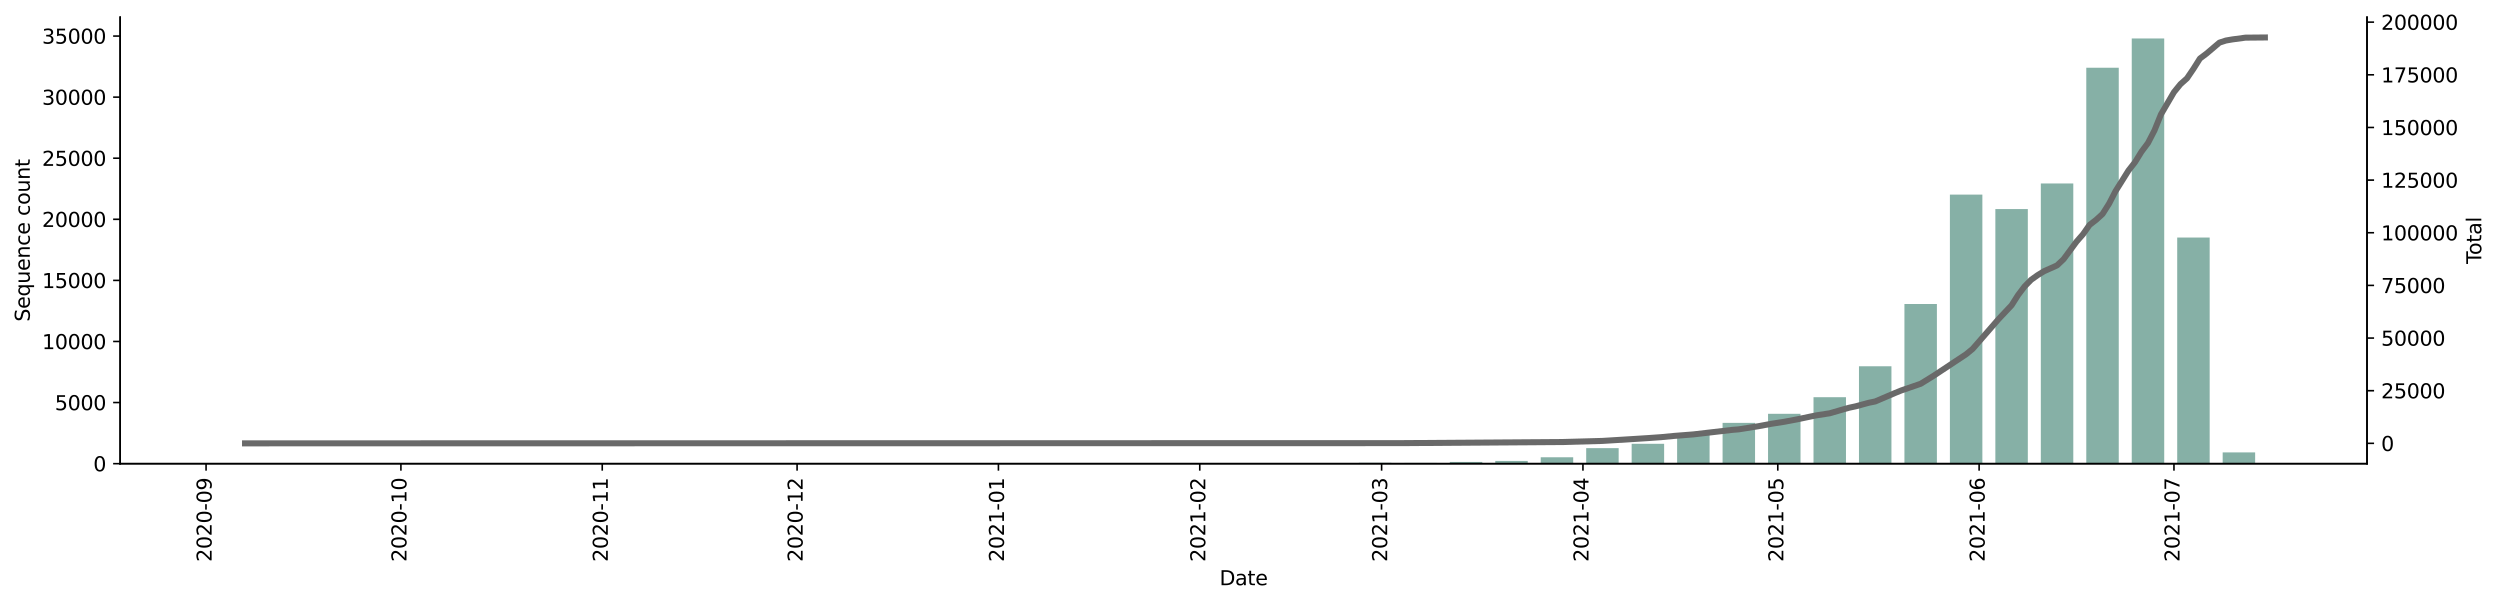<?xml version="1.0" encoding="utf-8" standalone="no"?>
<!DOCTYPE svg PUBLIC "-//W3C//DTD SVG 1.1//EN"
  "http://www.w3.org/Graphics/SVG/1.1/DTD/svg11.dtd">
<svg height="299.952pt" version="1.1" viewBox="0 0 1241.744 299.952" width="1241.744pt" xmlns="http://www.w3.org/2000/svg" xmlns:xlink="http://www.w3.org/1999/xlink">
 <defs>
  <style type="text/css">*{stroke-linecap:butt;stroke-linejoin:round;}</style>
 </defs>
 <g id="figure_1">
  <g id="patch_1">
   <path d="M 0 299.952 
L 1241.744 299.952 
L 1241.744 0 
L 0 0 
z
" style="fill:#ffffff;"/>
  </g>
  <g id="axes_1">
   <g id="patch_2">
    <path d="M 59.691 230.291 
L 1175.691 230.291 
L 1175.691 8.531 
L 59.691 8.531 
z
" style="fill:#ffffff;"/>
   </g>
   <g id="patch_3">
    <path clip-path="url(#pe59c2598ec)" d="M 110.418 230.291 
L 126.547 230.291 
L 126.547 230.285 
L 110.418 230.285 
z
" style="fill:#86b0a6;"/>
   </g>
   <g id="patch_4">
    <path clip-path="url(#pe59c2598ec)" d="M 155.58 230.291 
L 171.71 230.291 
L 171.71 230.285 
L 155.58 230.285 
z
" style="fill:#86b0a6;"/>
   </g>
   <g id="patch_5">
    <path clip-path="url(#pe59c2598ec)" d="M 336.231 230.291 
L 352.36 230.291 
L 352.36 230.285 
L 336.231 230.285 
z
" style="fill:#86b0a6;"/>
   </g>
   <g id="patch_6">
    <path clip-path="url(#pe59c2598ec)" d="M 358.812 230.291 
L 374.942 230.291 
L 374.942 230.279 
L 358.812 230.279 
z
" style="fill:#86b0a6;"/>
   </g>
   <g id="patch_7">
    <path clip-path="url(#pe59c2598ec)" d="M 381.393 230.291 
L 397.523 230.291 
L 397.523 230.285 
L 381.393 230.285 
z
" style="fill:#86b0a6;"/>
   </g>
   <g id="patch_8">
    <path clip-path="url(#pe59c2598ec)" d="M 403.975 230.291 
L 420.104 230.291 
L 420.104 230.267 
L 403.975 230.267 
z
" style="fill:#86b0a6;"/>
   </g>
   <g id="patch_9">
    <path clip-path="url(#pe59c2598ec)" d="M 471.719 230.291 
L 487.848 230.291 
L 487.848 230.285 
L 471.719 230.285 
z
" style="fill:#86b0a6;"/>
   </g>
   <g id="patch_10">
    <path clip-path="url(#pe59c2598ec)" d="M 494.3 230.291 
L 510.429 230.291 
L 510.429 230.273 
L 494.3 230.273 
z
" style="fill:#86b0a6;"/>
   </g>
   <g id="patch_11">
    <path clip-path="url(#pe59c2598ec)" d="M 516.881 230.291 
L 533.011 230.291 
L 533.011 230.279 
L 516.881 230.279 
z
" style="fill:#86b0a6;"/>
   </g>
   <g id="patch_12">
    <path clip-path="url(#pe59c2598ec)" d="M 539.463 230.291 
L 555.592 230.291 
L 555.592 230.285 
L 539.463 230.285 
z
" style="fill:#86b0a6;"/>
   </g>
   <g id="patch_13">
    <path clip-path="url(#pe59c2598ec)" d="M 562.044 230.291 
L 578.173 230.291 
L 578.173 230.279 
L 562.044 230.279 
z
" style="fill:#86b0a6;"/>
   </g>
   <g id="patch_14">
    <path clip-path="url(#pe59c2598ec)" d="M 584.625 230.291 
L 600.755 230.291 
L 600.755 230.128 
L 584.625 230.128 
z
" style="fill:#86b0a6;"/>
   </g>
   <g id="patch_15">
    <path clip-path="url(#pe59c2598ec)" d="M 607.206 230.291 
L 623.336 230.291 
L 623.336 230.237 
L 607.206 230.237 
z
" style="fill:#86b0a6;"/>
   </g>
   <g id="patch_16">
    <path clip-path="url(#pe59c2598ec)" d="M 629.788 230.291 
L 645.917 230.291 
L 645.917 230.249 
L 629.788 230.249 
z
" style="fill:#86b0a6;"/>
   </g>
   <g id="patch_17">
    <path clip-path="url(#pe59c2598ec)" d="M 652.369 230.291 
L 668.499 230.291 
L 668.499 230.243 
L 652.369 230.243 
z
" style="fill:#86b0a6;"/>
   </g>
   <g id="patch_18">
    <path clip-path="url(#pe59c2598ec)" d="M 674.95 230.291 
L 691.08 230.291 
L 691.08 229.885 
L 674.95 229.885 
z
" style="fill:#86b0a6;"/>
   </g>
   <g id="patch_19">
    <path clip-path="url(#pe59c2598ec)" d="M 697.532 230.291 
L 713.661 230.291 
L 713.661 229.927 
L 697.532 229.927 
z
" style="fill:#86b0a6;"/>
   </g>
   <g id="patch_20">
    <path clip-path="url(#pe59c2598ec)" d="M 720.113 230.291 
L 736.242 230.291 
L 736.242 229.448 
L 720.113 229.448 
z
" style="fill:#86b0a6;"/>
   </g>
   <g id="patch_21">
    <path clip-path="url(#pe59c2598ec)" d="M 742.694 230.291 
L 758.824 230.291 
L 758.824 228.95 
L 742.694 228.95 
z
" style="fill:#86b0a6;"/>
   </g>
   <g id="patch_22">
    <path clip-path="url(#pe59c2598ec)" d="M 765.276 230.291 
L 781.405 230.291 
L 781.405 227.112 
L 765.276 227.112 
z
" style="fill:#86b0a6;"/>
   </g>
   <g id="patch_23">
    <path clip-path="url(#pe59c2598ec)" d="M 787.857 230.291 
L 803.986 230.291 
L 803.986 222.573 
L 787.857 222.573 
z
" style="fill:#86b0a6;"/>
   </g>
   <g id="patch_24">
    <path clip-path="url(#pe59c2598ec)" d="M 810.438 230.291 
L 826.568 230.291 
L 826.568 220.431 
L 810.438 220.431 
z
" style="fill:#86b0a6;"/>
   </g>
   <g id="patch_25">
    <path clip-path="url(#pe59c2598ec)" d="M 833.019 230.291 
L 849.149 230.291 
L 849.149 215.57 
L 833.019 215.57 
z
" style="fill:#86b0a6;"/>
   </g>
   <g id="patch_26">
    <path clip-path="url(#pe59c2598ec)" d="M 855.601 230.291 
L 871.73 230.291 
L 871.73 210.042 
L 855.601 210.042 
z
" style="fill:#86b0a6;"/>
   </g>
   <g id="patch_27">
    <path clip-path="url(#pe59c2598ec)" d="M 878.182 230.291 
L 894.312 230.291 
L 894.312 205.521 
L 878.182 205.521 
z
" style="fill:#86b0a6;"/>
   </g>
   <g id="patch_28">
    <path clip-path="url(#pe59c2598ec)" d="M 900.763 230.291 
L 916.893 230.291 
L 916.893 197.292 
L 900.763 197.292 
z
" style="fill:#86b0a6;"/>
   </g>
   <g id="patch_29">
    <path clip-path="url(#pe59c2598ec)" d="M 923.345 230.291 
L 939.474 230.291 
L 939.474 181.921 
L 923.345 181.921 
z
" style="fill:#86b0a6;"/>
   </g>
   <g id="patch_30">
    <path clip-path="url(#pe59c2598ec)" d="M 945.926 230.291 
L 962.055 230.291 
L 962.055 151.01 
L 945.926 151.01 
z
" style="fill:#86b0a6;"/>
   </g>
   <g id="patch_31">
    <path clip-path="url(#pe59c2598ec)" d="M 968.507 230.291 
L 984.637 230.291 
L 984.637 96.656 
L 968.507 96.656 
z
" style="fill:#86b0a6;"/>
   </g>
   <g id="patch_32">
    <path clip-path="url(#pe59c2598ec)" d="M 991.089 230.291 
L 1007.218 230.291 
L 1007.218 103.853 
L 991.089 103.853 
z
" style="fill:#86b0a6;"/>
   </g>
   <g id="patch_33">
    <path clip-path="url(#pe59c2598ec)" d="M 1013.67 230.291 
L 1029.799 230.291 
L 1029.799 91.134 
L 1013.67 91.134 
z
" style="fill:#86b0a6;"/>
   </g>
   <g id="patch_34">
    <path clip-path="url(#pe59c2598ec)" d="M 1036.251 230.291 
L 1052.381 230.291 
L 1052.381 33.655 
L 1036.251 33.655 
z
" style="fill:#86b0a6;"/>
   </g>
   <g id="patch_35">
    <path clip-path="url(#pe59c2598ec)" d="M 1058.832 230.291 
L 1074.962 230.291 
L 1074.962 19.091 
L 1058.832 19.091 
z
" style="fill:#86b0a6;"/>
   </g>
   <g id="patch_36">
    <path clip-path="url(#pe59c2598ec)" d="M 1081.414 230.291 
L 1097.543 230.291 
L 1097.543 117.974 
L 1081.414 117.974 
z
" style="fill:#86b0a6;"/>
   </g>
   <g id="patch_37">
    <path clip-path="url(#pe59c2598ec)" d="M 1103.995 230.291 
L 1120.125 230.291 
L 1120.125 224.715 
L 1103.995 224.715 
z
" style="fill:#86b0a6;"/>
   </g>
   <g id="matplotlib.axis_1">
    <g id="xtick_1">
     <g id="line2d_1">
      <defs>
       <path d="M 0 0 
L 0 3.5 
" id="m8cc8b9d484" style="stroke:#000000;stroke-width:0.8;"/>
      </defs>
      <g>
       <use style="stroke:#000000;stroke-width:0.8;" x="102.353" xlink:href="#m8cc8b9d484" y="230.291"/>
      </g>
     </g>
     <g id="text_1">
      <!-- 2020-09 -->
      <g transform="translate(105.113 279.074)rotate(-90)scale(0.1 -0.1)">
       <defs>
        <path d="M 1228 531 
L 3431 531 
L 3431 0 
L 469 0 
L 469 531 
Q 828 903 1448 1529 
Q 2069 2156 2228 2338 
Q 2531 2678 2651 2914 
Q 2772 3150 2772 3378 
Q 2772 3750 2511 3984 
Q 2250 4219 1831 4219 
Q 1534 4219 1204 4116 
Q 875 4013 500 3803 
L 500 4441 
Q 881 4594 1212 4672 
Q 1544 4750 1819 4750 
Q 2544 4750 2975 4387 
Q 3406 4025 3406 3419 
Q 3406 3131 3298 2873 
Q 3191 2616 2906 2266 
Q 2828 2175 2409 1742 
Q 1991 1309 1228 531 
z
" id="DejaVuSans-32" transform="scale(0.016)"/>
        <path d="M 2034 4250 
Q 1547 4250 1301 3770 
Q 1056 3291 1056 2328 
Q 1056 1369 1301 889 
Q 1547 409 2034 409 
Q 2525 409 2770 889 
Q 3016 1369 3016 2328 
Q 3016 3291 2770 3770 
Q 2525 4250 2034 4250 
z
M 2034 4750 
Q 2819 4750 3233 4129 
Q 3647 3509 3647 2328 
Q 3647 1150 3233 529 
Q 2819 -91 2034 -91 
Q 1250 -91 836 529 
Q 422 1150 422 2328 
Q 422 3509 836 4129 
Q 1250 4750 2034 4750 
z
" id="DejaVuSans-30" transform="scale(0.016)"/>
        <path d="M 313 2009 
L 1997 2009 
L 1997 1497 
L 313 1497 
L 313 2009 
z
" id="DejaVuSans-2d" transform="scale(0.016)"/>
        <path d="M 703 97 
L 703 672 
Q 941 559 1184 500 
Q 1428 441 1663 441 
Q 2288 441 2617 861 
Q 2947 1281 2994 2138 
Q 2813 1869 2534 1725 
Q 2256 1581 1919 1581 
Q 1219 1581 811 2004 
Q 403 2428 403 3163 
Q 403 3881 828 4315 
Q 1253 4750 1959 4750 
Q 2769 4750 3195 4129 
Q 3622 3509 3622 2328 
Q 3622 1225 3098 567 
Q 2575 -91 1691 -91 
Q 1453 -91 1209 -44 
Q 966 3 703 97 
z
M 1959 2075 
Q 2384 2075 2632 2365 
Q 2881 2656 2881 3163 
Q 2881 3666 2632 3958 
Q 2384 4250 1959 4250 
Q 1534 4250 1286 3958 
Q 1038 3666 1038 3163 
Q 1038 2656 1286 2365 
Q 1534 2075 1959 2075 
z
" id="DejaVuSans-39" transform="scale(0.016)"/>
       </defs>
       <use xlink:href="#DejaVuSans-32"/>
       <use x="63.623" xlink:href="#DejaVuSans-30"/>
       <use x="127.246" xlink:href="#DejaVuSans-32"/>
       <use x="190.869" xlink:href="#DejaVuSans-30"/>
       <use x="254.492" xlink:href="#DejaVuSans-2d"/>
       <use x="290.576" xlink:href="#DejaVuSans-30"/>
       <use x="354.199" xlink:href="#DejaVuSans-39"/>
      </g>
     </g>
    </g>
    <g id="xtick_2">
     <g id="line2d_2">
      <g>
       <use style="stroke:#000000;stroke-width:0.8;" x="199.13" xlink:href="#m8cc8b9d484" y="230.291"/>
      </g>
     </g>
     <g id="text_2">
      <!-- 2020-10 -->
      <g transform="translate(201.89 279.074)rotate(-90)scale(0.1 -0.1)">
       <defs>
        <path d="M 794 531 
L 1825 531 
L 1825 4091 
L 703 3866 
L 703 4441 
L 1819 4666 
L 2450 4666 
L 2450 531 
L 3481 531 
L 3481 0 
L 794 0 
L 794 531 
z
" id="DejaVuSans-31" transform="scale(0.016)"/>
       </defs>
       <use xlink:href="#DejaVuSans-32"/>
       <use x="63.623" xlink:href="#DejaVuSans-30"/>
       <use x="127.246" xlink:href="#DejaVuSans-32"/>
       <use x="190.869" xlink:href="#DejaVuSans-30"/>
       <use x="254.492" xlink:href="#DejaVuSans-2d"/>
       <use x="290.576" xlink:href="#DejaVuSans-31"/>
       <use x="354.199" xlink:href="#DejaVuSans-30"/>
      </g>
     </g>
    </g>
    <g id="xtick_3">
     <g id="line2d_3">
      <g>
       <use style="stroke:#000000;stroke-width:0.8;" x="299.133" xlink:href="#m8cc8b9d484" y="230.291"/>
      </g>
     </g>
     <g id="text_3">
      <!-- 2020-11 -->
      <g transform="translate(301.892 279.074)rotate(-90)scale(0.1 -0.1)">
       <use xlink:href="#DejaVuSans-32"/>
       <use x="63.623" xlink:href="#DejaVuSans-30"/>
       <use x="127.246" xlink:href="#DejaVuSans-32"/>
       <use x="190.869" xlink:href="#DejaVuSans-30"/>
       <use x="254.492" xlink:href="#DejaVuSans-2d"/>
       <use x="290.576" xlink:href="#DejaVuSans-31"/>
       <use x="354.199" xlink:href="#DejaVuSans-31"/>
      </g>
     </g>
    </g>
    <g id="xtick_4">
     <g id="line2d_4">
      <g>
       <use style="stroke:#000000;stroke-width:0.8;" x="395.91" xlink:href="#m8cc8b9d484" y="230.291"/>
      </g>
     </g>
     <g id="text_4">
      <!-- 2020-12 -->
      <g transform="translate(398.669 279.074)rotate(-90)scale(0.1 -0.1)">
       <use xlink:href="#DejaVuSans-32"/>
       <use x="63.623" xlink:href="#DejaVuSans-30"/>
       <use x="127.246" xlink:href="#DejaVuSans-32"/>
       <use x="190.869" xlink:href="#DejaVuSans-30"/>
       <use x="254.492" xlink:href="#DejaVuSans-2d"/>
       <use x="290.576" xlink:href="#DejaVuSans-31"/>
       <use x="354.199" xlink:href="#DejaVuSans-32"/>
      </g>
     </g>
    </g>
    <g id="xtick_5">
     <g id="line2d_5">
      <g>
       <use style="stroke:#000000;stroke-width:0.8;" x="495.913" xlink:href="#m8cc8b9d484" y="230.291"/>
      </g>
     </g>
     <g id="text_5">
      <!-- 2021-01 -->
      <g transform="translate(498.672 279.074)rotate(-90)scale(0.1 -0.1)">
       <use xlink:href="#DejaVuSans-32"/>
       <use x="63.623" xlink:href="#DejaVuSans-30"/>
       <use x="127.246" xlink:href="#DejaVuSans-32"/>
       <use x="190.869" xlink:href="#DejaVuSans-31"/>
       <use x="254.492" xlink:href="#DejaVuSans-2d"/>
       <use x="290.576" xlink:href="#DejaVuSans-30"/>
       <use x="354.199" xlink:href="#DejaVuSans-31"/>
      </g>
     </g>
    </g>
    <g id="xtick_6">
     <g id="line2d_6">
      <g>
       <use style="stroke:#000000;stroke-width:0.8;" x="595.916" xlink:href="#m8cc8b9d484" y="230.291"/>
      </g>
     </g>
     <g id="text_6">
      <!-- 2021-02 -->
      <g transform="translate(598.675 279.074)rotate(-90)scale(0.1 -0.1)">
       <use xlink:href="#DejaVuSans-32"/>
       <use x="63.623" xlink:href="#DejaVuSans-30"/>
       <use x="127.246" xlink:href="#DejaVuSans-32"/>
       <use x="190.869" xlink:href="#DejaVuSans-31"/>
       <use x="254.492" xlink:href="#DejaVuSans-2d"/>
       <use x="290.576" xlink:href="#DejaVuSans-30"/>
       <use x="354.199" xlink:href="#DejaVuSans-32"/>
      </g>
     </g>
    </g>
    <g id="xtick_7">
     <g id="line2d_7">
      <g>
       <use style="stroke:#000000;stroke-width:0.8;" x="686.241" xlink:href="#m8cc8b9d484" y="230.291"/>
      </g>
     </g>
     <g id="text_7">
      <!-- 2021-03 -->
      <g transform="translate(689 279.074)rotate(-90)scale(0.1 -0.1)">
       <defs>
        <path d="M 2597 2516 
Q 3050 2419 3304 2112 
Q 3559 1806 3559 1356 
Q 3559 666 3084 287 
Q 2609 -91 1734 -91 
Q 1441 -91 1130 -33 
Q 819 25 488 141 
L 488 750 
Q 750 597 1062 519 
Q 1375 441 1716 441 
Q 2309 441 2620 675 
Q 2931 909 2931 1356 
Q 2931 1769 2642 2001 
Q 2353 2234 1838 2234 
L 1294 2234 
L 1294 2753 
L 1863 2753 
Q 2328 2753 2575 2939 
Q 2822 3125 2822 3475 
Q 2822 3834 2567 4026 
Q 2313 4219 1838 4219 
Q 1578 4219 1281 4162 
Q 984 4106 628 3988 
L 628 4550 
Q 988 4650 1302 4700 
Q 1616 4750 1894 4750 
Q 2613 4750 3031 4423 
Q 3450 4097 3450 3541 
Q 3450 3153 3228 2886 
Q 3006 2619 2597 2516 
z
" id="DejaVuSans-33" transform="scale(0.016)"/>
       </defs>
       <use xlink:href="#DejaVuSans-32"/>
       <use x="63.623" xlink:href="#DejaVuSans-30"/>
       <use x="127.246" xlink:href="#DejaVuSans-32"/>
       <use x="190.869" xlink:href="#DejaVuSans-31"/>
       <use x="254.492" xlink:href="#DejaVuSans-2d"/>
       <use x="290.576" xlink:href="#DejaVuSans-30"/>
       <use x="354.199" xlink:href="#DejaVuSans-33"/>
      </g>
     </g>
    </g>
    <g id="xtick_8">
     <g id="line2d_8">
      <g>
       <use style="stroke:#000000;stroke-width:0.8;" x="786.244" xlink:href="#m8cc8b9d484" y="230.291"/>
      </g>
     </g>
     <g id="text_8">
      <!-- 2021-04 -->
      <g transform="translate(789.003 279.074)rotate(-90)scale(0.1 -0.1)">
       <defs>
        <path d="M 2419 4116 
L 825 1625 
L 2419 1625 
L 2419 4116 
z
M 2253 4666 
L 3047 4666 
L 3047 1625 
L 3713 1625 
L 3713 1100 
L 3047 1100 
L 3047 0 
L 2419 0 
L 2419 1100 
L 313 1100 
L 313 1709 
L 2253 4666 
z
" id="DejaVuSans-34" transform="scale(0.016)"/>
       </defs>
       <use xlink:href="#DejaVuSans-32"/>
       <use x="63.623" xlink:href="#DejaVuSans-30"/>
       <use x="127.246" xlink:href="#DejaVuSans-32"/>
       <use x="190.869" xlink:href="#DejaVuSans-31"/>
       <use x="254.492" xlink:href="#DejaVuSans-2d"/>
       <use x="290.576" xlink:href="#DejaVuSans-30"/>
       <use x="354.199" xlink:href="#DejaVuSans-34"/>
      </g>
     </g>
    </g>
    <g id="xtick_9">
     <g id="line2d_9">
      <g>
       <use style="stroke:#000000;stroke-width:0.8;" x="883.021" xlink:href="#m8cc8b9d484" y="230.291"/>
      </g>
     </g>
     <g id="text_9">
      <!-- 2021-05 -->
      <g transform="translate(885.78 279.074)rotate(-90)scale(0.1 -0.1)">
       <defs>
        <path d="M 691 4666 
L 3169 4666 
L 3169 4134 
L 1269 4134 
L 1269 2991 
Q 1406 3038 1543 3061 
Q 1681 3084 1819 3084 
Q 2600 3084 3056 2656 
Q 3513 2228 3513 1497 
Q 3513 744 3044 326 
Q 2575 -91 1722 -91 
Q 1428 -91 1123 -41 
Q 819 9 494 109 
L 494 744 
Q 775 591 1075 516 
Q 1375 441 1709 441 
Q 2250 441 2565 725 
Q 2881 1009 2881 1497 
Q 2881 1984 2565 2268 
Q 2250 2553 1709 2553 
Q 1456 2553 1204 2497 
Q 953 2441 691 2322 
L 691 4666 
z
" id="DejaVuSans-35" transform="scale(0.016)"/>
       </defs>
       <use xlink:href="#DejaVuSans-32"/>
       <use x="63.623" xlink:href="#DejaVuSans-30"/>
       <use x="127.246" xlink:href="#DejaVuSans-32"/>
       <use x="190.869" xlink:href="#DejaVuSans-31"/>
       <use x="254.492" xlink:href="#DejaVuSans-2d"/>
       <use x="290.576" xlink:href="#DejaVuSans-30"/>
       <use x="354.199" xlink:href="#DejaVuSans-35"/>
      </g>
     </g>
    </g>
    <g id="xtick_10">
     <g id="line2d_10">
      <g>
       <use style="stroke:#000000;stroke-width:0.8;" x="983.024" xlink:href="#m8cc8b9d484" y="230.291"/>
      </g>
     </g>
     <g id="text_10">
      <!-- 2021-06 -->
      <g transform="translate(985.783 279.074)rotate(-90)scale(0.1 -0.1)">
       <defs>
        <path d="M 2113 2584 
Q 1688 2584 1439 2293 
Q 1191 2003 1191 1497 
Q 1191 994 1439 701 
Q 1688 409 2113 409 
Q 2538 409 2786 701 
Q 3034 994 3034 1497 
Q 3034 2003 2786 2293 
Q 2538 2584 2113 2584 
z
M 3366 4563 
L 3366 3988 
Q 3128 4100 2886 4159 
Q 2644 4219 2406 4219 
Q 1781 4219 1451 3797 
Q 1122 3375 1075 2522 
Q 1259 2794 1537 2939 
Q 1816 3084 2150 3084 
Q 2853 3084 3261 2657 
Q 3669 2231 3669 1497 
Q 3669 778 3244 343 
Q 2819 -91 2113 -91 
Q 1303 -91 875 529 
Q 447 1150 447 2328 
Q 447 3434 972 4092 
Q 1497 4750 2381 4750 
Q 2619 4750 2861 4703 
Q 3103 4656 3366 4563 
z
" id="DejaVuSans-36" transform="scale(0.016)"/>
       </defs>
       <use xlink:href="#DejaVuSans-32"/>
       <use x="63.623" xlink:href="#DejaVuSans-30"/>
       <use x="127.246" xlink:href="#DejaVuSans-32"/>
       <use x="190.869" xlink:href="#DejaVuSans-31"/>
       <use x="254.492" xlink:href="#DejaVuSans-2d"/>
       <use x="290.576" xlink:href="#DejaVuSans-30"/>
       <use x="354.199" xlink:href="#DejaVuSans-36"/>
      </g>
     </g>
    </g>
    <g id="xtick_11">
     <g id="line2d_11">
      <g>
       <use style="stroke:#000000;stroke-width:0.8;" x="1079.801" xlink:href="#m8cc8b9d484" y="230.291"/>
      </g>
     </g>
     <g id="text_11">
      <!-- 2021-07 -->
      <g transform="translate(1082.56 279.074)rotate(-90)scale(0.1 -0.1)">
       <defs>
        <path d="M 525 4666 
L 3525 4666 
L 3525 4397 
L 1831 0 
L 1172 0 
L 2766 4134 
L 525 4134 
L 525 4666 
z
" id="DejaVuSans-37" transform="scale(0.016)"/>
       </defs>
       <use xlink:href="#DejaVuSans-32"/>
       <use x="63.623" xlink:href="#DejaVuSans-30"/>
       <use x="127.246" xlink:href="#DejaVuSans-32"/>
       <use x="190.869" xlink:href="#DejaVuSans-31"/>
       <use x="254.492" xlink:href="#DejaVuSans-2d"/>
       <use x="290.576" xlink:href="#DejaVuSans-30"/>
       <use x="354.199" xlink:href="#DejaVuSans-37"/>
      </g>
     </g>
    </g>
    <g id="text_12">
     <!-- Date -->
     <g transform="translate(605.74 290.673)scale(0.1 -0.1)">
      <defs>
       <path d="M 1259 4147 
L 1259 519 
L 2022 519 
Q 2988 519 3436 956 
Q 3884 1394 3884 2338 
Q 3884 3275 3436 3711 
Q 2988 4147 2022 4147 
L 1259 4147 
z
M 628 4666 
L 1925 4666 
Q 3281 4666 3915 4102 
Q 4550 3538 4550 2338 
Q 4550 1131 3912 565 
Q 3275 0 1925 0 
L 628 0 
L 628 4666 
z
" id="DejaVuSans-44" transform="scale(0.016)"/>
       <path d="M 2194 1759 
Q 1497 1759 1228 1600 
Q 959 1441 959 1056 
Q 959 750 1161 570 
Q 1363 391 1709 391 
Q 2188 391 2477 730 
Q 2766 1069 2766 1631 
L 2766 1759 
L 2194 1759 
z
M 3341 1997 
L 3341 0 
L 2766 0 
L 2766 531 
Q 2569 213 2275 61 
Q 1981 -91 1556 -91 
Q 1019 -91 701 211 
Q 384 513 384 1019 
Q 384 1609 779 1909 
Q 1175 2209 1959 2209 
L 2766 2209 
L 2766 2266 
Q 2766 2663 2505 2880 
Q 2244 3097 1772 3097 
Q 1472 3097 1187 3025 
Q 903 2953 641 2809 
L 641 3341 
Q 956 3463 1253 3523 
Q 1550 3584 1831 3584 
Q 2591 3584 2966 3190 
Q 3341 2797 3341 1997 
z
" id="DejaVuSans-61" transform="scale(0.016)"/>
       <path d="M 1172 4494 
L 1172 3500 
L 2356 3500 
L 2356 3053 
L 1172 3053 
L 1172 1153 
Q 1172 725 1289 603 
Q 1406 481 1766 481 
L 2356 481 
L 2356 0 
L 1766 0 
Q 1100 0 847 248 
Q 594 497 594 1153 
L 594 3053 
L 172 3053 
L 172 3500 
L 594 3500 
L 594 4494 
L 1172 4494 
z
" id="DejaVuSans-74" transform="scale(0.016)"/>
       <path d="M 3597 1894 
L 3597 1613 
L 953 1613 
Q 991 1019 1311 708 
Q 1631 397 2203 397 
Q 2534 397 2845 478 
Q 3156 559 3463 722 
L 3463 178 
Q 3153 47 2828 -22 
Q 2503 -91 2169 -91 
Q 1331 -91 842 396 
Q 353 884 353 1716 
Q 353 2575 817 3079 
Q 1281 3584 2069 3584 
Q 2775 3584 3186 3129 
Q 3597 2675 3597 1894 
z
M 3022 2063 
Q 3016 2534 2758 2815 
Q 2500 3097 2075 3097 
Q 1594 3097 1305 2825 
Q 1016 2553 972 2059 
L 3022 2063 
z
" id="DejaVuSans-65" transform="scale(0.016)"/>
      </defs>
      <use xlink:href="#DejaVuSans-44"/>
      <use x="77.002" xlink:href="#DejaVuSans-61"/>
      <use x="138.281" xlink:href="#DejaVuSans-74"/>
      <use x="177.49" xlink:href="#DejaVuSans-65"/>
     </g>
    </g>
   </g>
   <g id="matplotlib.axis_2">
    <g id="ytick_1">
     <g id="line2d_12">
      <defs>
       <path d="M 0 0 
L -3.5 0 
" id="m5844f9ad56" style="stroke:#000000;stroke-width:0.8;"/>
      </defs>
      <g>
       <use style="stroke:#000000;stroke-width:0.8;" x="59.691" xlink:href="#m5844f9ad56" y="230.291"/>
      </g>
     </g>
     <g id="text_13">
      <!-- 0 -->
      <g transform="translate(46.328 234.091)scale(0.1 -0.1)">
       <use xlink:href="#DejaVuSans-30"/>
      </g>
     </g>
    </g>
    <g id="ytick_2">
     <g id="line2d_13">
      <g>
       <use style="stroke:#000000;stroke-width:0.8;" x="59.691" xlink:href="#m5844f9ad56" y="199.95"/>
      </g>
     </g>
     <g id="text_14">
      <!-- 5000 -->
      <g transform="translate(27.241 203.749)scale(0.1 -0.1)">
       <use xlink:href="#DejaVuSans-35"/>
       <use x="63.623" xlink:href="#DejaVuSans-30"/>
       <use x="127.246" xlink:href="#DejaVuSans-30"/>
       <use x="190.869" xlink:href="#DejaVuSans-30"/>
      </g>
     </g>
    </g>
    <g id="ytick_3">
     <g id="line2d_14">
      <g>
       <use style="stroke:#000000;stroke-width:0.8;" x="59.691" xlink:href="#m5844f9ad56" y="169.609"/>
      </g>
     </g>
     <g id="text_15">
      <!-- 10000 -->
      <g transform="translate(20.878 173.408)scale(0.1 -0.1)">
       <use xlink:href="#DejaVuSans-31"/>
       <use x="63.623" xlink:href="#DejaVuSans-30"/>
       <use x="127.246" xlink:href="#DejaVuSans-30"/>
       <use x="190.869" xlink:href="#DejaVuSans-30"/>
       <use x="254.492" xlink:href="#DejaVuSans-30"/>
      </g>
     </g>
    </g>
    <g id="ytick_4">
     <g id="line2d_15">
      <g>
       <use style="stroke:#000000;stroke-width:0.8;" x="59.691" xlink:href="#m5844f9ad56" y="139.267"/>
      </g>
     </g>
     <g id="text_16">
      <!-- 15000 -->
      <g transform="translate(20.878 143.067)scale(0.1 -0.1)">
       <use xlink:href="#DejaVuSans-31"/>
       <use x="63.623" xlink:href="#DejaVuSans-35"/>
       <use x="127.246" xlink:href="#DejaVuSans-30"/>
       <use x="190.869" xlink:href="#DejaVuSans-30"/>
       <use x="254.492" xlink:href="#DejaVuSans-30"/>
      </g>
     </g>
    </g>
    <g id="ytick_5">
     <g id="line2d_16">
      <g>
       <use style="stroke:#000000;stroke-width:0.8;" x="59.691" xlink:href="#m5844f9ad56" y="108.926"/>
      </g>
     </g>
     <g id="text_17">
      <!-- 20000 -->
      <g transform="translate(20.878 112.725)scale(0.1 -0.1)">
       <use xlink:href="#DejaVuSans-32"/>
       <use x="63.623" xlink:href="#DejaVuSans-30"/>
       <use x="127.246" xlink:href="#DejaVuSans-30"/>
       <use x="190.869" xlink:href="#DejaVuSans-30"/>
       <use x="254.492" xlink:href="#DejaVuSans-30"/>
      </g>
     </g>
    </g>
    <g id="ytick_6">
     <g id="line2d_17">
      <g>
       <use style="stroke:#000000;stroke-width:0.8;" x="59.691" xlink:href="#m5844f9ad56" y="78.585"/>
      </g>
     </g>
     <g id="text_18">
      <!-- 25000 -->
      <g transform="translate(20.878 82.384)scale(0.1 -0.1)">
       <use xlink:href="#DejaVuSans-32"/>
       <use x="63.623" xlink:href="#DejaVuSans-35"/>
       <use x="127.246" xlink:href="#DejaVuSans-30"/>
       <use x="190.869" xlink:href="#DejaVuSans-30"/>
       <use x="254.492" xlink:href="#DejaVuSans-30"/>
      </g>
     </g>
    </g>
    <g id="ytick_7">
     <g id="line2d_18">
      <g>
       <use style="stroke:#000000;stroke-width:0.8;" x="59.691" xlink:href="#m5844f9ad56" y="48.243"/>
      </g>
     </g>
     <g id="text_19">
      <!-- 30000 -->
      <g transform="translate(20.878 52.043)scale(0.1 -0.1)">
       <use xlink:href="#DejaVuSans-33"/>
       <use x="63.623" xlink:href="#DejaVuSans-30"/>
       <use x="127.246" xlink:href="#DejaVuSans-30"/>
       <use x="190.869" xlink:href="#DejaVuSans-30"/>
       <use x="254.492" xlink:href="#DejaVuSans-30"/>
      </g>
     </g>
    </g>
    <g id="ytick_8">
     <g id="line2d_19">
      <g>
       <use style="stroke:#000000;stroke-width:0.8;" x="59.691" xlink:href="#m5844f9ad56" y="17.902"/>
      </g>
     </g>
     <g id="text_20">
      <!-- 35000 -->
      <g transform="translate(20.878 21.701)scale(0.1 -0.1)">
       <use xlink:href="#DejaVuSans-33"/>
       <use x="63.623" xlink:href="#DejaVuSans-35"/>
       <use x="127.246" xlink:href="#DejaVuSans-30"/>
       <use x="190.869" xlink:href="#DejaVuSans-30"/>
       <use x="254.492" xlink:href="#DejaVuSans-30"/>
      </g>
     </g>
    </g>
    <g id="text_21">
     <!-- Sequence count -->
     <g transform="translate(14.798 159.772)rotate(-90)scale(0.1 -0.1)">
      <defs>
       <path d="M 3425 4513 
L 3425 3897 
Q 3066 4069 2747 4153 
Q 2428 4238 2131 4238 
Q 1616 4238 1336 4038 
Q 1056 3838 1056 3469 
Q 1056 3159 1242 3001 
Q 1428 2844 1947 2747 
L 2328 2669 
Q 3034 2534 3370 2195 
Q 3706 1856 3706 1288 
Q 3706 609 3251 259 
Q 2797 -91 1919 -91 
Q 1588 -91 1214 -16 
Q 841 59 441 206 
L 441 856 
Q 825 641 1194 531 
Q 1563 422 1919 422 
Q 2459 422 2753 634 
Q 3047 847 3047 1241 
Q 3047 1584 2836 1778 
Q 2625 1972 2144 2069 
L 1759 2144 
Q 1053 2284 737 2584 
Q 422 2884 422 3419 
Q 422 4038 858 4394 
Q 1294 4750 2059 4750 
Q 2388 4750 2728 4690 
Q 3069 4631 3425 4513 
z
" id="DejaVuSans-53" transform="scale(0.016)"/>
       <path d="M 947 1747 
Q 947 1113 1208 752 
Q 1469 391 1925 391 
Q 2381 391 2643 752 
Q 2906 1113 2906 1747 
Q 2906 2381 2643 2742 
Q 2381 3103 1925 3103 
Q 1469 3103 1208 2742 
Q 947 2381 947 1747 
z
M 2906 525 
Q 2725 213 2448 61 
Q 2172 -91 1784 -91 
Q 1150 -91 751 415 
Q 353 922 353 1747 
Q 353 2572 751 3078 
Q 1150 3584 1784 3584 
Q 2172 3584 2448 3432 
Q 2725 3281 2906 2969 
L 2906 3500 
L 3481 3500 
L 3481 -1331 
L 2906 -1331 
L 2906 525 
z
" id="DejaVuSans-71" transform="scale(0.016)"/>
       <path d="M 544 1381 
L 544 3500 
L 1119 3500 
L 1119 1403 
Q 1119 906 1312 657 
Q 1506 409 1894 409 
Q 2359 409 2629 706 
Q 2900 1003 2900 1516 
L 2900 3500 
L 3475 3500 
L 3475 0 
L 2900 0 
L 2900 538 
Q 2691 219 2414 64 
Q 2138 -91 1772 -91 
Q 1169 -91 856 284 
Q 544 659 544 1381 
z
M 1991 3584 
L 1991 3584 
z
" id="DejaVuSans-75" transform="scale(0.016)"/>
       <path d="M 3513 2113 
L 3513 0 
L 2938 0 
L 2938 2094 
Q 2938 2591 2744 2837 
Q 2550 3084 2163 3084 
Q 1697 3084 1428 2787 
Q 1159 2491 1159 1978 
L 1159 0 
L 581 0 
L 581 3500 
L 1159 3500 
L 1159 2956 
Q 1366 3272 1645 3428 
Q 1925 3584 2291 3584 
Q 2894 3584 3203 3211 
Q 3513 2838 3513 2113 
z
" id="DejaVuSans-6e" transform="scale(0.016)"/>
       <path d="M 3122 3366 
L 3122 2828 
Q 2878 2963 2633 3030 
Q 2388 3097 2138 3097 
Q 1578 3097 1268 2742 
Q 959 2388 959 1747 
Q 959 1106 1268 751 
Q 1578 397 2138 397 
Q 2388 397 2633 464 
Q 2878 531 3122 666 
L 3122 134 
Q 2881 22 2623 -34 
Q 2366 -91 2075 -91 
Q 1284 -91 818 406 
Q 353 903 353 1747 
Q 353 2603 823 3093 
Q 1294 3584 2113 3584 
Q 2378 3584 2631 3529 
Q 2884 3475 3122 3366 
z
" id="DejaVuSans-63" transform="scale(0.016)"/>
       <path id="DejaVuSans-20" transform="scale(0.016)"/>
       <path d="M 1959 3097 
Q 1497 3097 1228 2736 
Q 959 2375 959 1747 
Q 959 1119 1226 758 
Q 1494 397 1959 397 
Q 2419 397 2687 759 
Q 2956 1122 2956 1747 
Q 2956 2369 2687 2733 
Q 2419 3097 1959 3097 
z
M 1959 3584 
Q 2709 3584 3137 3096 
Q 3566 2609 3566 1747 
Q 3566 888 3137 398 
Q 2709 -91 1959 -91 
Q 1206 -91 779 398 
Q 353 888 353 1747 
Q 353 2609 779 3096 
Q 1206 3584 1959 3584 
z
" id="DejaVuSans-6f" transform="scale(0.016)"/>
      </defs>
      <use xlink:href="#DejaVuSans-53"/>
      <use x="63.477" xlink:href="#DejaVuSans-65"/>
      <use x="125" xlink:href="#DejaVuSans-71"/>
      <use x="188.477" xlink:href="#DejaVuSans-75"/>
      <use x="251.855" xlink:href="#DejaVuSans-65"/>
      <use x="313.379" xlink:href="#DejaVuSans-6e"/>
      <use x="376.758" xlink:href="#DejaVuSans-63"/>
      <use x="431.738" xlink:href="#DejaVuSans-65"/>
      <use x="493.262" xlink:href="#DejaVuSans-20"/>
      <use x="525.049" xlink:href="#DejaVuSans-63"/>
      <use x="580.029" xlink:href="#DejaVuSans-6f"/>
      <use x="641.211" xlink:href="#DejaVuSans-75"/>
      <use x="704.59" xlink:href="#DejaVuSans-6e"/>
      <use x="767.969" xlink:href="#DejaVuSans-74"/>
     </g>
    </g>
   </g>
   <g id="patch_38">
    <path d="M 59.691 230.291 
L 59.691 8.531 
" style="fill:none;stroke:#000000;stroke-linecap:square;stroke-linejoin:miter;stroke-width:0.8;"/>
   </g>
   <g id="patch_39">
    <path d="M 1175.691 230.291 
L 1175.691 8.531 
" style="fill:none;stroke:#000000;stroke-linecap:square;stroke-linejoin:miter;stroke-width:0.8;"/>
   </g>
   <g id="patch_40">
    <path d="M 59.691 230.291 
L 1175.691 230.291 
" style="fill:none;stroke:#000000;stroke-linecap:square;stroke-linejoin:miter;stroke-width:0.8;"/>
   </g>
  </g>
  <g id="axes_2">
   <g id="matplotlib.axis_3">
    <g id="ytick_9">
     <g id="line2d_20">
      <defs>
       <path d="M 0 0 
L 3.5 0 
" id="m21ada3af8c" style="stroke:#000000;stroke-width:0.8;"/>
      </defs>
      <g>
       <use style="stroke:#000000;stroke-width:0.8;" x="1175.691" xlink:href="#m21ada3af8c" y="220.212"/>
      </g>
     </g>
     <g id="text_22">
      <!-- 0 -->
      <g transform="translate(1182.691 224.012)scale(0.1 -0.1)">
       <use xlink:href="#DejaVuSans-30"/>
      </g>
     </g>
    </g>
    <g id="ytick_10">
     <g id="line2d_21">
      <g>
       <use style="stroke:#000000;stroke-width:0.8;" x="1175.691" xlink:href="#m21ada3af8c" y="194.061"/>
      </g>
     </g>
     <g id="text_23">
      <!-- 25000 -->
      <g transform="translate(1182.691 197.86)scale(0.1 -0.1)">
       <use xlink:href="#DejaVuSans-32"/>
       <use x="63.623" xlink:href="#DejaVuSans-35"/>
       <use x="127.246" xlink:href="#DejaVuSans-30"/>
       <use x="190.869" xlink:href="#DejaVuSans-30"/>
       <use x="254.492" xlink:href="#DejaVuSans-30"/>
      </g>
     </g>
    </g>
    <g id="ytick_11">
     <g id="line2d_22">
      <g>
       <use style="stroke:#000000;stroke-width:0.8;" x="1175.691" xlink:href="#m21ada3af8c" y="167.909"/>
      </g>
     </g>
     <g id="text_24">
      <!-- 50000 -->
      <g transform="translate(1182.691 171.708)scale(0.1 -0.1)">
       <use xlink:href="#DejaVuSans-35"/>
       <use x="63.623" xlink:href="#DejaVuSans-30"/>
       <use x="127.246" xlink:href="#DejaVuSans-30"/>
       <use x="190.869" xlink:href="#DejaVuSans-30"/>
       <use x="254.492" xlink:href="#DejaVuSans-30"/>
      </g>
     </g>
    </g>
    <g id="ytick_12">
     <g id="line2d_23">
      <g>
       <use style="stroke:#000000;stroke-width:0.8;" x="1175.691" xlink:href="#m21ada3af8c" y="141.758"/>
      </g>
     </g>
     <g id="text_25">
      <!-- 75000 -->
      <g transform="translate(1182.691 145.557)scale(0.1 -0.1)">
       <use xlink:href="#DejaVuSans-37"/>
       <use x="63.623" xlink:href="#DejaVuSans-35"/>
       <use x="127.246" xlink:href="#DejaVuSans-30"/>
       <use x="190.869" xlink:href="#DejaVuSans-30"/>
       <use x="254.492" xlink:href="#DejaVuSans-30"/>
      </g>
     </g>
    </g>
    <g id="ytick_13">
     <g id="line2d_24">
      <g>
       <use style="stroke:#000000;stroke-width:0.8;" x="1175.691" xlink:href="#m21ada3af8c" y="115.606"/>
      </g>
     </g>
     <g id="text_26">
      <!-- 100000 -->
      <g transform="translate(1182.691 119.405)scale(0.1 -0.1)">
       <use xlink:href="#DejaVuSans-31"/>
       <use x="63.623" xlink:href="#DejaVuSans-30"/>
       <use x="127.246" xlink:href="#DejaVuSans-30"/>
       <use x="190.869" xlink:href="#DejaVuSans-30"/>
       <use x="254.492" xlink:href="#DejaVuSans-30"/>
       <use x="318.115" xlink:href="#DejaVuSans-30"/>
      </g>
     </g>
    </g>
    <g id="ytick_14">
     <g id="line2d_25">
      <g>
       <use style="stroke:#000000;stroke-width:0.8;" x="1175.691" xlink:href="#m21ada3af8c" y="89.454"/>
      </g>
     </g>
     <g id="text_27">
      <!-- 125000 -->
      <g transform="translate(1182.691 93.253)scale(0.1 -0.1)">
       <use xlink:href="#DejaVuSans-31"/>
       <use x="63.623" xlink:href="#DejaVuSans-32"/>
       <use x="127.246" xlink:href="#DejaVuSans-35"/>
       <use x="190.869" xlink:href="#DejaVuSans-30"/>
       <use x="254.492" xlink:href="#DejaVuSans-30"/>
       <use x="318.115" xlink:href="#DejaVuSans-30"/>
      </g>
     </g>
    </g>
    <g id="ytick_15">
     <g id="line2d_26">
      <g>
       <use style="stroke:#000000;stroke-width:0.8;" x="1175.691" xlink:href="#m21ada3af8c" y="63.303"/>
      </g>
     </g>
     <g id="text_28">
      <!-- 150000 -->
      <g transform="translate(1182.691 67.102)scale(0.1 -0.1)">
       <use xlink:href="#DejaVuSans-31"/>
       <use x="63.623" xlink:href="#DejaVuSans-35"/>
       <use x="127.246" xlink:href="#DejaVuSans-30"/>
       <use x="190.869" xlink:href="#DejaVuSans-30"/>
       <use x="254.492" xlink:href="#DejaVuSans-30"/>
       <use x="318.115" xlink:href="#DejaVuSans-30"/>
      </g>
     </g>
    </g>
    <g id="ytick_16">
     <g id="line2d_27">
      <g>
       <use style="stroke:#000000;stroke-width:0.8;" x="1175.691" xlink:href="#m21ada3af8c" y="37.151"/>
      </g>
     </g>
     <g id="text_29">
      <!-- 175000 -->
      <g transform="translate(1182.691 40.95)scale(0.1 -0.1)">
       <use xlink:href="#DejaVuSans-31"/>
       <use x="63.623" xlink:href="#DejaVuSans-37"/>
       <use x="127.246" xlink:href="#DejaVuSans-35"/>
       <use x="190.869" xlink:href="#DejaVuSans-30"/>
       <use x="254.492" xlink:href="#DejaVuSans-30"/>
       <use x="318.115" xlink:href="#DejaVuSans-30"/>
      </g>
     </g>
    </g>
    <g id="ytick_17">
     <g id="line2d_28">
      <g>
       <use style="stroke:#000000;stroke-width:0.8;" x="1175.691" xlink:href="#m21ada3af8c" y="10.999"/>
      </g>
     </g>
     <g id="text_30">
      <!-- 200000 -->
      <g transform="translate(1182.691 14.798)scale(0.1 -0.1)">
       <use xlink:href="#DejaVuSans-32"/>
       <use x="63.623" xlink:href="#DejaVuSans-30"/>
       <use x="127.246" xlink:href="#DejaVuSans-30"/>
       <use x="190.869" xlink:href="#DejaVuSans-30"/>
       <use x="254.492" xlink:href="#DejaVuSans-30"/>
       <use x="318.115" xlink:href="#DejaVuSans-30"/>
      </g>
     </g>
    </g>
    <g id="text_31">
     <!-- Total -->
     <g transform="translate(1232.464 131.088)rotate(-90)scale(0.1 -0.1)">
      <defs>
       <path d="M -19 4666 
L 3928 4666 
L 3928 4134 
L 2272 4134 
L 2272 0 
L 1638 0 
L 1638 4134 
L -19 4134 
L -19 4666 
z
" id="DejaVuSans-54" transform="scale(0.016)"/>
       <path d="M 603 4863 
L 1178 4863 
L 1178 0 
L 603 0 
L 603 4863 
z
" id="DejaVuSans-6c" transform="scale(0.016)"/>
      </defs>
      <use xlink:href="#DejaVuSans-54"/>
      <use x="44.084" xlink:href="#DejaVuSans-6f"/>
      <use x="105.266" xlink:href="#DejaVuSans-74"/>
      <use x="144.475" xlink:href="#DejaVuSans-61"/>
      <use x="205.754" xlink:href="#DejaVuSans-6c"/>
     </g>
    </g>
   </g>
   <g id="line2d_29">
    <path clip-path="url(#pe59c2598ec)" d="M 121.709 220.211 
L 695.919 220.106 
L 776.566 219.534 
L 795.922 219.003 
L 812.051 218.011 
L 818.503 217.602 
L 824.955 217.145 
L 831.406 216.528 
L 841.084 215.768 
L 860.44 213.513 
L 863.665 213.253 
L 873.343 211.705 
L 879.795 210.505 
L 886.247 209.491 
L 892.699 208.277 
L 899.15 206.917 
L 902.376 206.273 
L 908.828 205.278 
L 915.28 203.4 
L 918.506 202.51 
L 921.732 201.812 
L 928.183 200.064 
L 931.409 199.404 
L 941.087 195.267 
L 944.313 193.954 
L 953.991 190.626 
L 960.442 186.638 
L 976.572 175.958 
L 979.798 173.308 
L 989.476 162.188 
L 992.701 158.477 
L 999.153 151.624 
L 1002.379 146.55 
L 1005.605 142.295 
L 1008.831 138.994 
L 1012.057 136.691 
L 1015.283 134.71 
L 1021.735 131.822 
L 1024.96 128.756 
L 1031.412 120.024 
L 1034.638 116.335 
L 1037.864 111.732 
L 1041.09 109.238 
L 1044.316 106.308 
L 1047.542 101.217 
L 1050.768 94.969 
L 1057.219 84.684 
L 1060.445 80.577 
L 1063.671 75.342 
L 1066.897 71.032 
L 1070.123 64.779 
L 1073.349 56.798 
L 1079.801 45.776 
L 1083.027 41.81 
L 1086.253 38.934 
L 1089.478 34.193 
L 1092.704 29.073 
L 1095.93 26.653 
L 1102.382 21.175 
L 1105.608 20.127 
L 1108.834 19.573 
L 1115.286 18.701 
L 1124.963 18.611 
L 1124.963 18.611 
" style="fill:none;stroke:#696969;stroke-linecap:square;stroke-width:3;"/>
   </g>
   <g id="patch_41">
    <path d="M 59.691 230.291 
L 59.691 8.531 
" style="fill:none;stroke:#000000;stroke-linecap:square;stroke-linejoin:miter;stroke-width:0.8;"/>
   </g>
   <g id="patch_42">
    <path d="M 1175.691 230.291 
L 1175.691 8.531 
" style="fill:none;stroke:#000000;stroke-linecap:square;stroke-linejoin:miter;stroke-width:0.8;"/>
   </g>
   <g id="patch_43">
    <path d="M 59.691 230.291 
L 1175.691 230.291 
" style="fill:none;stroke:#000000;stroke-linecap:square;stroke-linejoin:miter;stroke-width:0.8;"/>
   </g>
  </g>
 </g>
 <defs>
  <clipPath id="pe59c2598ec">
   <rect height="221.76" width="1116" x="59.691" y="8.531"/>
  </clipPath>
 </defs>
</svg>

